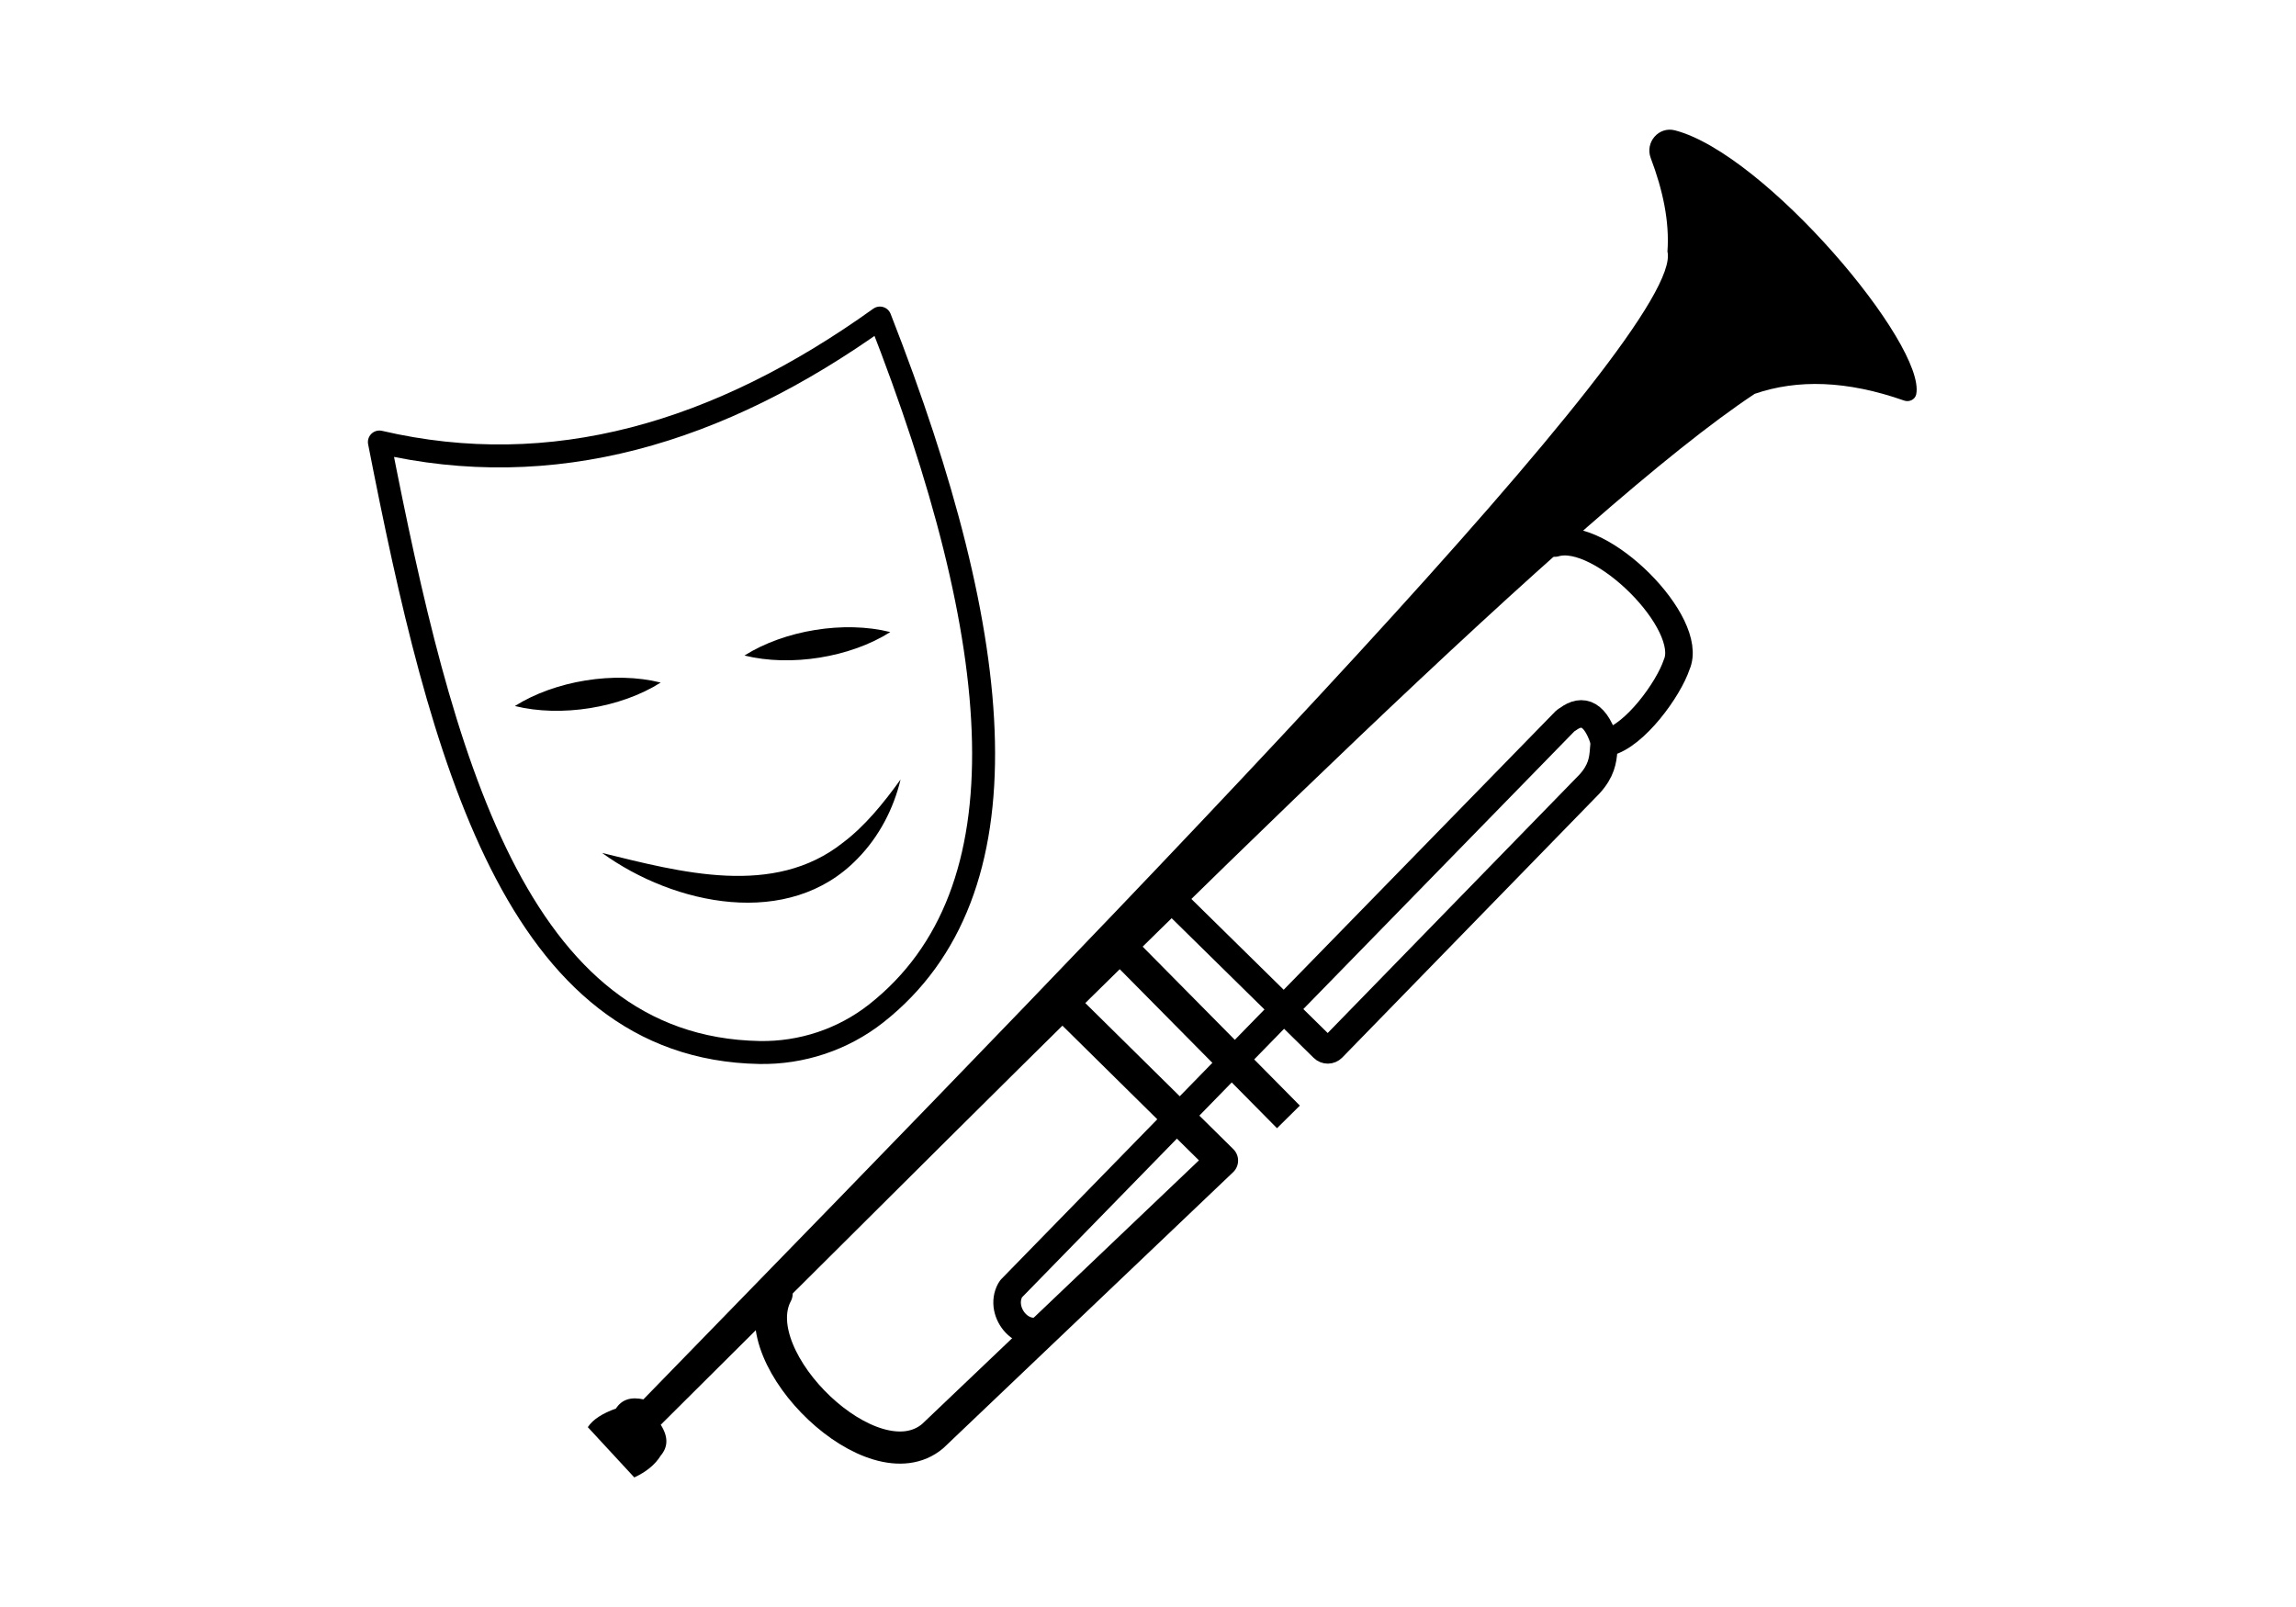 <?xml version="1.0" encoding="UTF-8"?>
<svg id="Ebene_2" xmlns="http://www.w3.org/2000/svg" viewBox="0 0 500 350">
  <defs>
    <style>
      .cls-1 {
        fill: #fff;
      }

      .cls-2 {
        stroke-width: 5px;
      }

      .cls-2, .cls-3, .cls-4, .cls-5 {
        fill: none;
        stroke: #000;
        stroke-linejoin: round;
      }

      .cls-2, .cls-4, .cls-5 {
        stroke-linecap: round;
      }

      .cls-3 {
        stroke-linecap: square;
      }

      .cls-3, .cls-5 {
        stroke-width: 7px;
      }

      .cls-4 {
        stroke-width: 6px;
      }
    </style>
  </defs>
  <g id="Ebene_3">
    <g id="Kultur">
      <rect class="cls-1" width="500" height="350"/>
      <g id="Kultur-2" data-name="Kultur">
        <path class="cls-2" d="M82.62,96.27c37.57,8.74,73.8-1.75,109-27,27.65,70.64,32.75,125-.8,151.44-7.22,5.69-16.26,8.69-25.44,8.52-53.14-.98-69.38-64.54-82.76-132.96Z"/>
        <g>
          <path d="M112.12,153.77c8.74-5.51,21.72-7.63,31.76-5.11-8.73,5.54-21.72,7.6-31.76,5.11h0Z"/>
          <path d="M162.12,142.77c8.74-5.51,21.72-7.63,31.76-5.11-8.73,5.54-21.72,7.6-31.76,5.11h0Z"/>
        </g>
        <path d="M131.12,185.77c17.13,4.19,37.35,9.74,52.47-2.26,4.77-3.61,8.74-8.48,12.53-13.74-1.52,6.3-4.6,12.38-9.39,17.26-14.95,15.47-39.96,10.08-55.61-1.26h0Z"/>
        <path d="M140.12,304.77c113.54-116.56,226.99-233.05,223-250,.47-6.51-.99-13.34-3.64-20.35-1.29-3.42,1.74-6.95,5.28-6.03,19.66,5.12,54.68,46.66,52.54,57.47-.23,1.16-1.52,1.78-2.64,1.38-12.49-4.39-23.24-4.66-32.53-1.47-37.83,25.02-122.84,109.66-207.84,194.29-10.16,10.12-20.32,20.23-30.4,30.25,1.74,2.73,1.53,4.9,0,6.71-1.28,2.07-3.27,3.6-5.76,4.76l-10.12-10.95c1.11-1.7,3.23-3.02,6.12-4.05,1.27-1.99,3.31-2.6,6-2Z"/>
        <path class="cls-4" d="M338.62,118.27c10-3,30.5,17.5,26.5,26.5-1.78,5.35-9.12,15.45-14.94,16.89-.8.2-.56-3.39-.96,1.8-.16,2.1-.49,4.47-3.09,7.31l-55.98,57.47c-.54.55-1.42.56-1.97.02l-30.89-30.38"/>
        <path class="cls-5" d="M169.12,281.77c-7.5,14.08,21,42,34,31l63-60-32.27-31.85"/>
        <line class="cls-3" x1="246.33" y1="208.62" x2="278.12" y2="240.77"/>
        <path class="cls-4" d="M228.23,288.85c-5.05,3.87-10.97-2.93-8.21-7.91.06-.12.15-.22.24-.32l120.64-123.63c.15-.15.35-.22.52-.34,3.2-2.38,6.2-1.38,8.2,5.62"/>
      </g>
    </g>
  </g>
</svg>